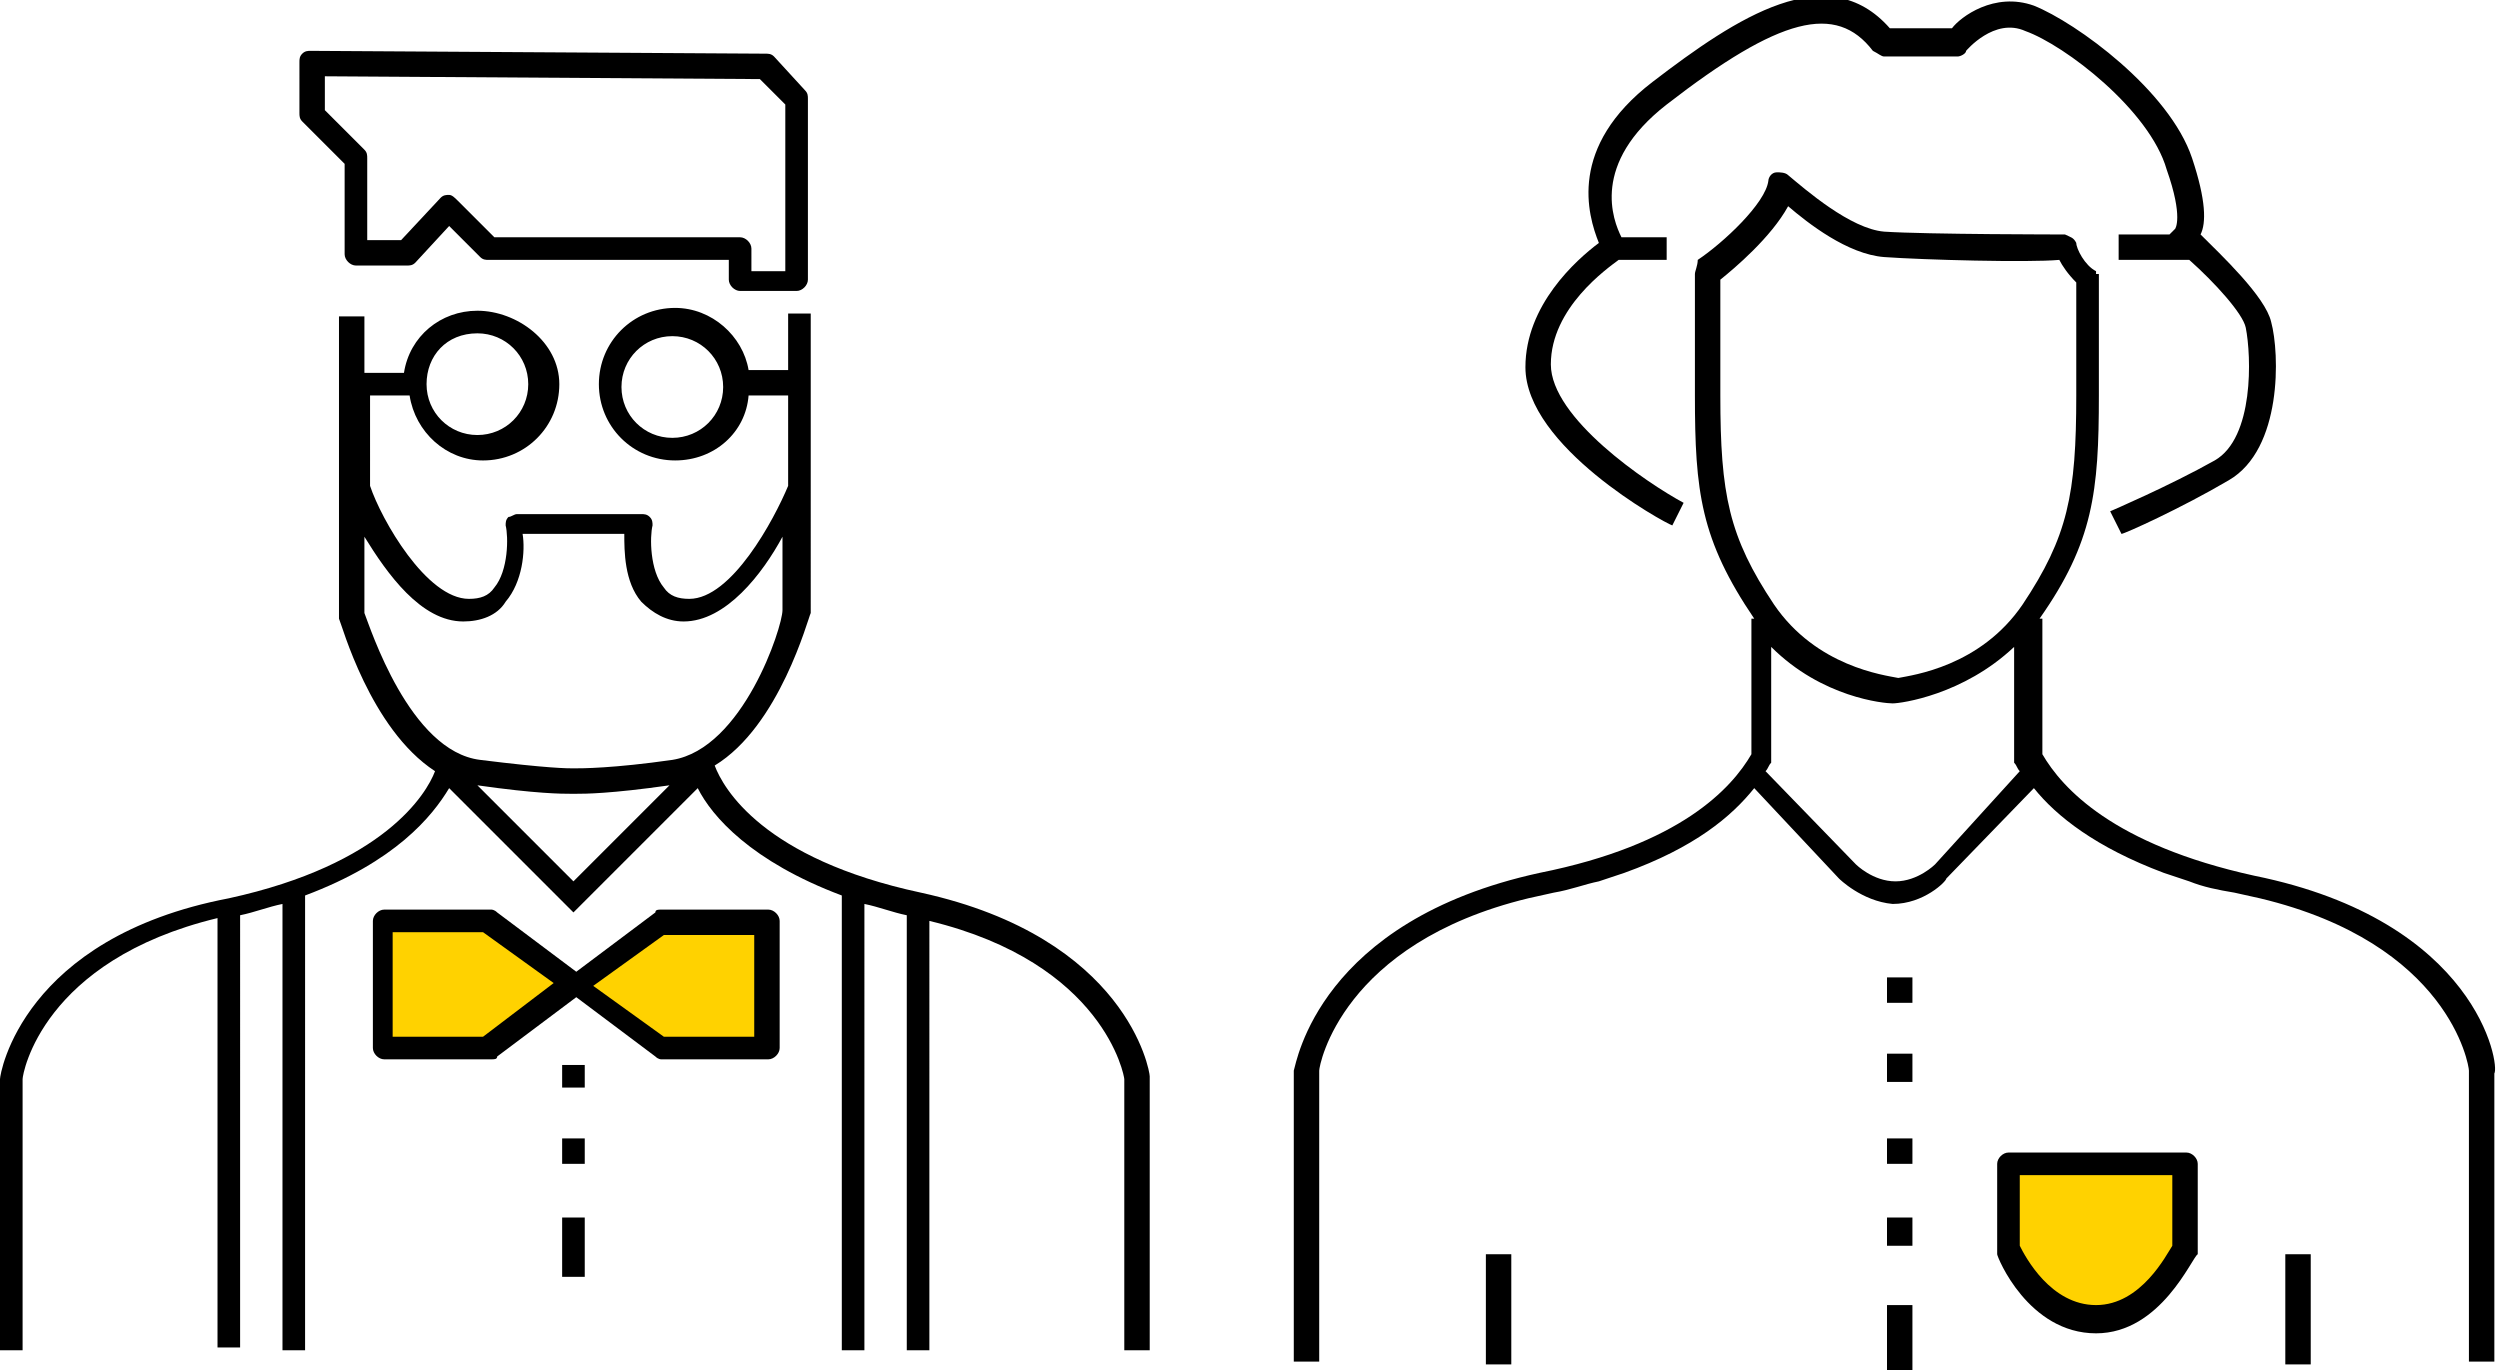 <?xml version="1.0" encoding="utf-8"?>
<!-- Generator: Adobe Illustrator 21.0.2, SVG Export Plug-In . SVG Version: 6.00 Build 0)  -->
<svg version="1.1" id="Слой_1" xmlns="http://www.w3.org/2000/svg" xmlns:xlink="http://www.w3.org/1999/xlink" x="0px" y="0px"
	 viewBox="0 0 88.5 48.5" style="enable-background:new 0 0 88.5 48.5;" xml:space="preserve">
<style type="text/css">
	.st0{fill:#FFD200;}
</style>
<g>
	<g>
		<path d="M40.7,47.8l0-9.7c0-0.2-0.8-4.9-8.1-6.5c-5.6-1.2-7-3.7-7.3-4.5c2.3-1.4,3.3-5.2,3.4-5.4c0,0,0-0.1,0-0.1V11.1h-0.8v2
			h-1.4c-0.2-1.2-1.3-2.2-2.6-2.2c-1.5,0-2.7,1.2-2.7,2.7s1.2,2.7,2.7,2.7c1.4,0,2.5-1,2.6-2.3h1.4v3.2c-0.5,1.2-2,4-3.5,4
			c-0.4,0-0.7-0.1-0.9-0.4c-0.5-0.6-0.5-1.8-0.4-2.2c0-0.1,0-0.2-0.1-0.3c-0.1-0.1-0.2-0.1-0.3-0.1h-2.2h-2.2
			c-0.1,0-0.2,0.1-0.3,0.1c-0.1,0.1-0.1,0.2-0.1,0.3c0.1,0.4,0.1,1.6-0.4,2.2c-0.2,0.3-0.5,0.4-0.9,0.4c-1.5,0-3.1-2.8-3.5-4V14h1.4
			c0.2,1.3,1.3,2.3,2.6,2.3c1.5,0,2.7-1.2,2.7-2.7S18.3,11,16.9,11c-1.3,0-2.4,0.9-2.6,2.2h-1.4v-2H12v10.6c0,0,0,0.1,0,0.1
			c0.1,0.2,1.1,3.9,3.4,5.4c-0.3,0.8-1.8,3.3-7.3,4.5C0.8,33.2,0,38,0,38.2v9.6h0.8l0-9.6c0-0.2,0.7-4.2,6.9-5.7v15.2h0.8V32.4
			c0.5-0.1,1-0.3,1.5-0.4v15.8h0.8V31.7c3.2-1.2,4.5-2.8,5.1-3.8l4.4,4.4l4.4-4.4c0.5,1,1.9,2.6,5.1,3.8v16.1h0.8V32
			c0.5,0.1,1,0.3,1.5,0.4v15.4h0.8V32.6c6.2,1.5,6.9,5.5,6.9,5.6v9.6H40.7z M23.8,15.5c-1,0-1.8-0.8-1.8-1.8s0.8-1.8,1.8-1.8
			c1,0,1.8,0.8,1.8,1.8S24.8,15.5,23.8,15.5z M16.9,11.8c1,0,1.8,0.8,1.8,1.8s-0.8,1.8-1.8,1.8c-1,0-1.8-0.8-1.8-1.8
			S15.8,11.8,16.9,11.8z M20.3,31.2l-3.4-3.4c2.1,0.3,3,0.3,3.3,0.3c0.1,0,0.1,0,0.1,0c0,0,0.1,0,0.1,0c0.3,0,1.2,0,3.3-0.3
			L20.3,31.2z M23.8,26.9c-2.1,0.3-3.2,0.3-3.5,0.3l0,0c0,0,0,0,0,0c0,0,0,0,0,0l0,0c-0.2,0-0.9,0-3.3-0.3c-2.5-0.3-3.9-4.7-4.1-5.2
			V19c0.8,1.3,2,3,3.5,3c0.6,0,1.2-0.2,1.5-0.7c0.6-0.7,0.7-1.8,0.6-2.4h1.8h1.8c0,0.6,0,1.7,0.6,2.4c0.4,0.4,0.9,0.7,1.5,0.7
			c1.5,0,2.8-1.7,3.5-3v2.6C27.7,22.2,26.3,26.5,23.8,26.9z"/>
		<path d="M20.2,27.2L20.2,27.2C20.2,27.2,20.2,27.2,20.2,27.2z"/>
	</g>
	<polygon class="st0" points="13.5,32.8 13.5,36.9 17.2,37.2 20.2,34.9 23.3,37.1 27.1,37.2 27.1,32.8 23.5,32.8 20.2,34.7 
		17.2,32.5 	"/>
	<path d="M27.2,32.2h-3.8c-0.1,0-0.2,0-0.2,0.1l-2.8,2.1l-2.8-2.1c-0.1-0.1-0.2-0.1-0.2-0.1h-3.8c-0.2,0-0.4,0.2-0.4,0.4v4.5
		c0,0.2,0.2,0.4,0.4,0.4h3.8c0.1,0,0.2,0,0.2-0.1l2.8-2.1l2.8,2.1c0.1,0.1,0.2,0.1,0.2,0.1h3.8c0.2,0,0.4-0.2,0.4-0.4v-4.5
		C27.6,32.4,27.4,32.2,27.2,32.2z M17.1,36.7h-3.2V33h3.2l2.5,1.8L17.1,36.7z M26.7,36.7h-3.2L21,34.9l2.5-1.8h3.2V36.7z"/>
	<rect x="19.9" y="37.7" width="0.8" height="0.8"/>
	<rect x="19.9" y="40.3" width="0.8" height="0.9"/>
	<rect x="19.9" y="43.1" width="0.8" height="2.1"/>
	<path d="M12.2,5.8v3.2c0,0.2,0.2,0.4,0.4,0.4h1.8c0.1,0,0.2,0,0.3-0.1l1.2-1.3l1.1,1.1c0.1,0.1,0.2,0.1,0.3,0.1h8.5v0.7
		c0,0.2,0.2,0.4,0.4,0.4h2c0.2,0,0.4-0.2,0.4-0.4V3.5c0-0.1,0-0.2-0.1-0.3L27.4,2c-0.1-0.1-0.2-0.1-0.3-0.1L11,1.8c0,0,0,0,0,0
		c-0.1,0-0.2,0-0.3,0.1c-0.1,0.1-0.1,0.2-0.1,0.3V4c0,0.1,0,0.2,0.1,0.3L12.2,5.8z M11.4,2.7l15.5,0.1l0.9,0.9v5.9h-1.2V8.8
		c0-0.2-0.2-0.4-0.4-0.4h-8.7l-1.3-1.3C16.1,7,16,6.9,15.9,6.9c-0.1,0-0.2,0-0.3,0.1l-1.4,1.5H13V5.6c0-0.1,0-0.2-0.1-0.3l-1.4-1.4
		V2.7z"/>
</g>
<g>
	<path d="M67.6,26.2L67.6,26.2C67.5,26.2,67.5,26.2,67.6,26.2z"/>
	<rect x="66.8" y="40.3" width="0.9" height="0.9"/>
	<rect x="66.8" y="43.1" width="0.9" height="1"/>
	<rect x="66.8" y="34.6" width="0.9" height="0.9"/>
	<rect x="66.8" y="37.3" width="0.9" height="1"/>
	<rect x="66.8" y="46.2" width="0.9" height="2.3"/>
	<rect x="52.6" y="44.4" width="0.9" height="3.9"/>
	<path d="M79.8,31c-5-1.1-6.8-3.1-7.5-4.3v-4.8h-0.1c0,0,0,0,0,0c1.9-2.7,2.1-4.5,2.1-7.9V9.7h-0.1l0-0.1c-0.4-0.2-0.7-0.8-0.7-1
		c-0.1-0.2-0.2-0.2-0.4-0.3c0,0-4.9,0-6.4-0.1c-1.2-0.1-2.8-1.5-3.4-2c-0.1-0.1-0.3-0.1-0.4-0.1c-0.2,0-0.3,0.2-0.3,0.3
		c-0.1,0.8-1.6,2.2-2.5,2.8C60.1,9.4,60,9.6,60,9.7V14c0,3.4,0.2,5.1,2.1,7.9c0,0,0,0,0,0H62v4.8c-0.7,1.2-2.5,3.2-7.5,4.2
		c-7.8,1.7-8.6,6.7-8.7,7v10.3h0.9l0-10.3c0-0.2,0.8-4.5,7.4-6.1l0.9-0.2c0.6-0.1,1.1-0.3,1.6-0.4l0.9-0.3c2.5-0.9,3.8-2,4.6-3
		l3,3.2c0,0,0.8,0.8,1.9,0.9v0c0,0,0,0,0,0c0,0,0,0,0,0v0c1.1,0,1.9-0.8,1.9-0.9l3.1-3.2c0.8,1,2.2,2.1,4.6,3l0.9,0.3
		c0.5,0.2,1,0.3,1.6,0.4l0.9,0.2c6.7,1.6,7.4,5.9,7.4,6.1l0,10.3h0.9V38C88.5,37.7,87.7,32.6,79.8,31z M60.9,14V9.9
		c0.5-0.4,1.8-1.5,2.4-2.6C64,7.9,65.4,9,66.7,9.1c1.4,0.1,5.1,0.2,6.2,0.1c0.1,0.2,0.3,0.5,0.6,0.8v4c0,3.5-0.3,5-1.9,7.4
		c-1.5,2.2-3.9,2.5-4.4,2.6c-0.5-0.1-2.9-0.4-4.4-2.6C61.2,19,60.9,17.5,60.9,14z M68.5,30.6c0,0-0.6,0.6-1.4,0.6
		c-0.8,0-1.4-0.6-1.4-0.6l-3.2-3.3c0.1-0.1,0.1-0.2,0.2-0.3h0v-4.1c1.8,1.8,4,2,4.3,2l0,0c0,0,0,0,0,0c0,0,0,0,0,0l0,0
		c0.3,0,2.5-0.3,4.3-2V27h0c0.1,0.1,0.1,0.2,0.2,0.3L68.5,30.6z"/>
	<path d="M66.8,26.2C66.8,26.2,66.8,26.2,66.8,26.2L66.8,26.2z"/>
	<rect x="80.9" y="44.4" width="0.9" height="3.9"/>
	<path d="M59.2,18.6l0.4-0.8c-1.3-0.7-4.7-3-4.7-4.9c0-2,2-3.4,2.4-3.7h1.7V8.4h-1.6c-0.3-0.6-1.1-2.6,1.6-4.7c4-3.1,6-3.6,7.3-1.9
		C66.5,1.9,66.6,2,66.7,2h2.6c0.1,0,0.3-0.1,0.3-0.2c0,0,1-1.2,2.1-0.7c1.4,0.5,4.4,2.8,5,4.9C77.3,7.7,77,8.1,77,8.1
		c-0.1,0.1-0.1,0.1-0.2,0.2H75v0.9h2.5c0.9,0.8,1.9,1.9,2,2.4c0.2,1,0.3,3.9-1.1,4.7c-1.6,0.9-3.7,1.8-3.7,1.8l0.4,0.8
		c0.1,0,2.1-0.9,3.8-1.9c1.9-1.1,1.8-4.5,1.5-5.6c-0.2-0.9-1.8-2.4-2.5-3.1c0.2-0.4,0.2-1.2-0.3-2.7c-0.8-2.4-4.1-4.8-5.6-5.4
		c-1.4-0.5-2.6,0.4-2.9,0.8h-2.2c-2.2-2.5-5.4-0.4-8.4,1.9c-3,2.3-2.3,4.7-1.9,5.7C55.8,9.2,54,10.8,54,13
		C54,15.8,58.9,18.5,59.2,18.6z"/>
	<g>
		<g>
			<path class="st0" d="M74.2,41.2H71v3c0,0,1,2.5,3.1,2.5c2.1,0,3.1-2.5,3.1-2.5v-3H74.2z"/>
		</g>
		<g>
			<path d="M74.2,47.2c-2.4,0-3.5-2.7-3.5-2.8c0-0.1,0-0.1,0-0.2v-3c0-0.2,0.2-0.4,0.4-0.4h6.3c0.2,0,0.4,0.2,0.4,0.4v3
				c0,0.1,0,0.1,0,0.2C77.6,44.5,76.5,47.2,74.2,47.2z M71.5,44.1c0.2,0.4,1.1,2.1,2.7,2.1c1.6,0,2.5-1.8,2.7-2.1v-2.5h-5.4V44.1z"
				/>
		</g>
	</g>
</g>
</svg>
